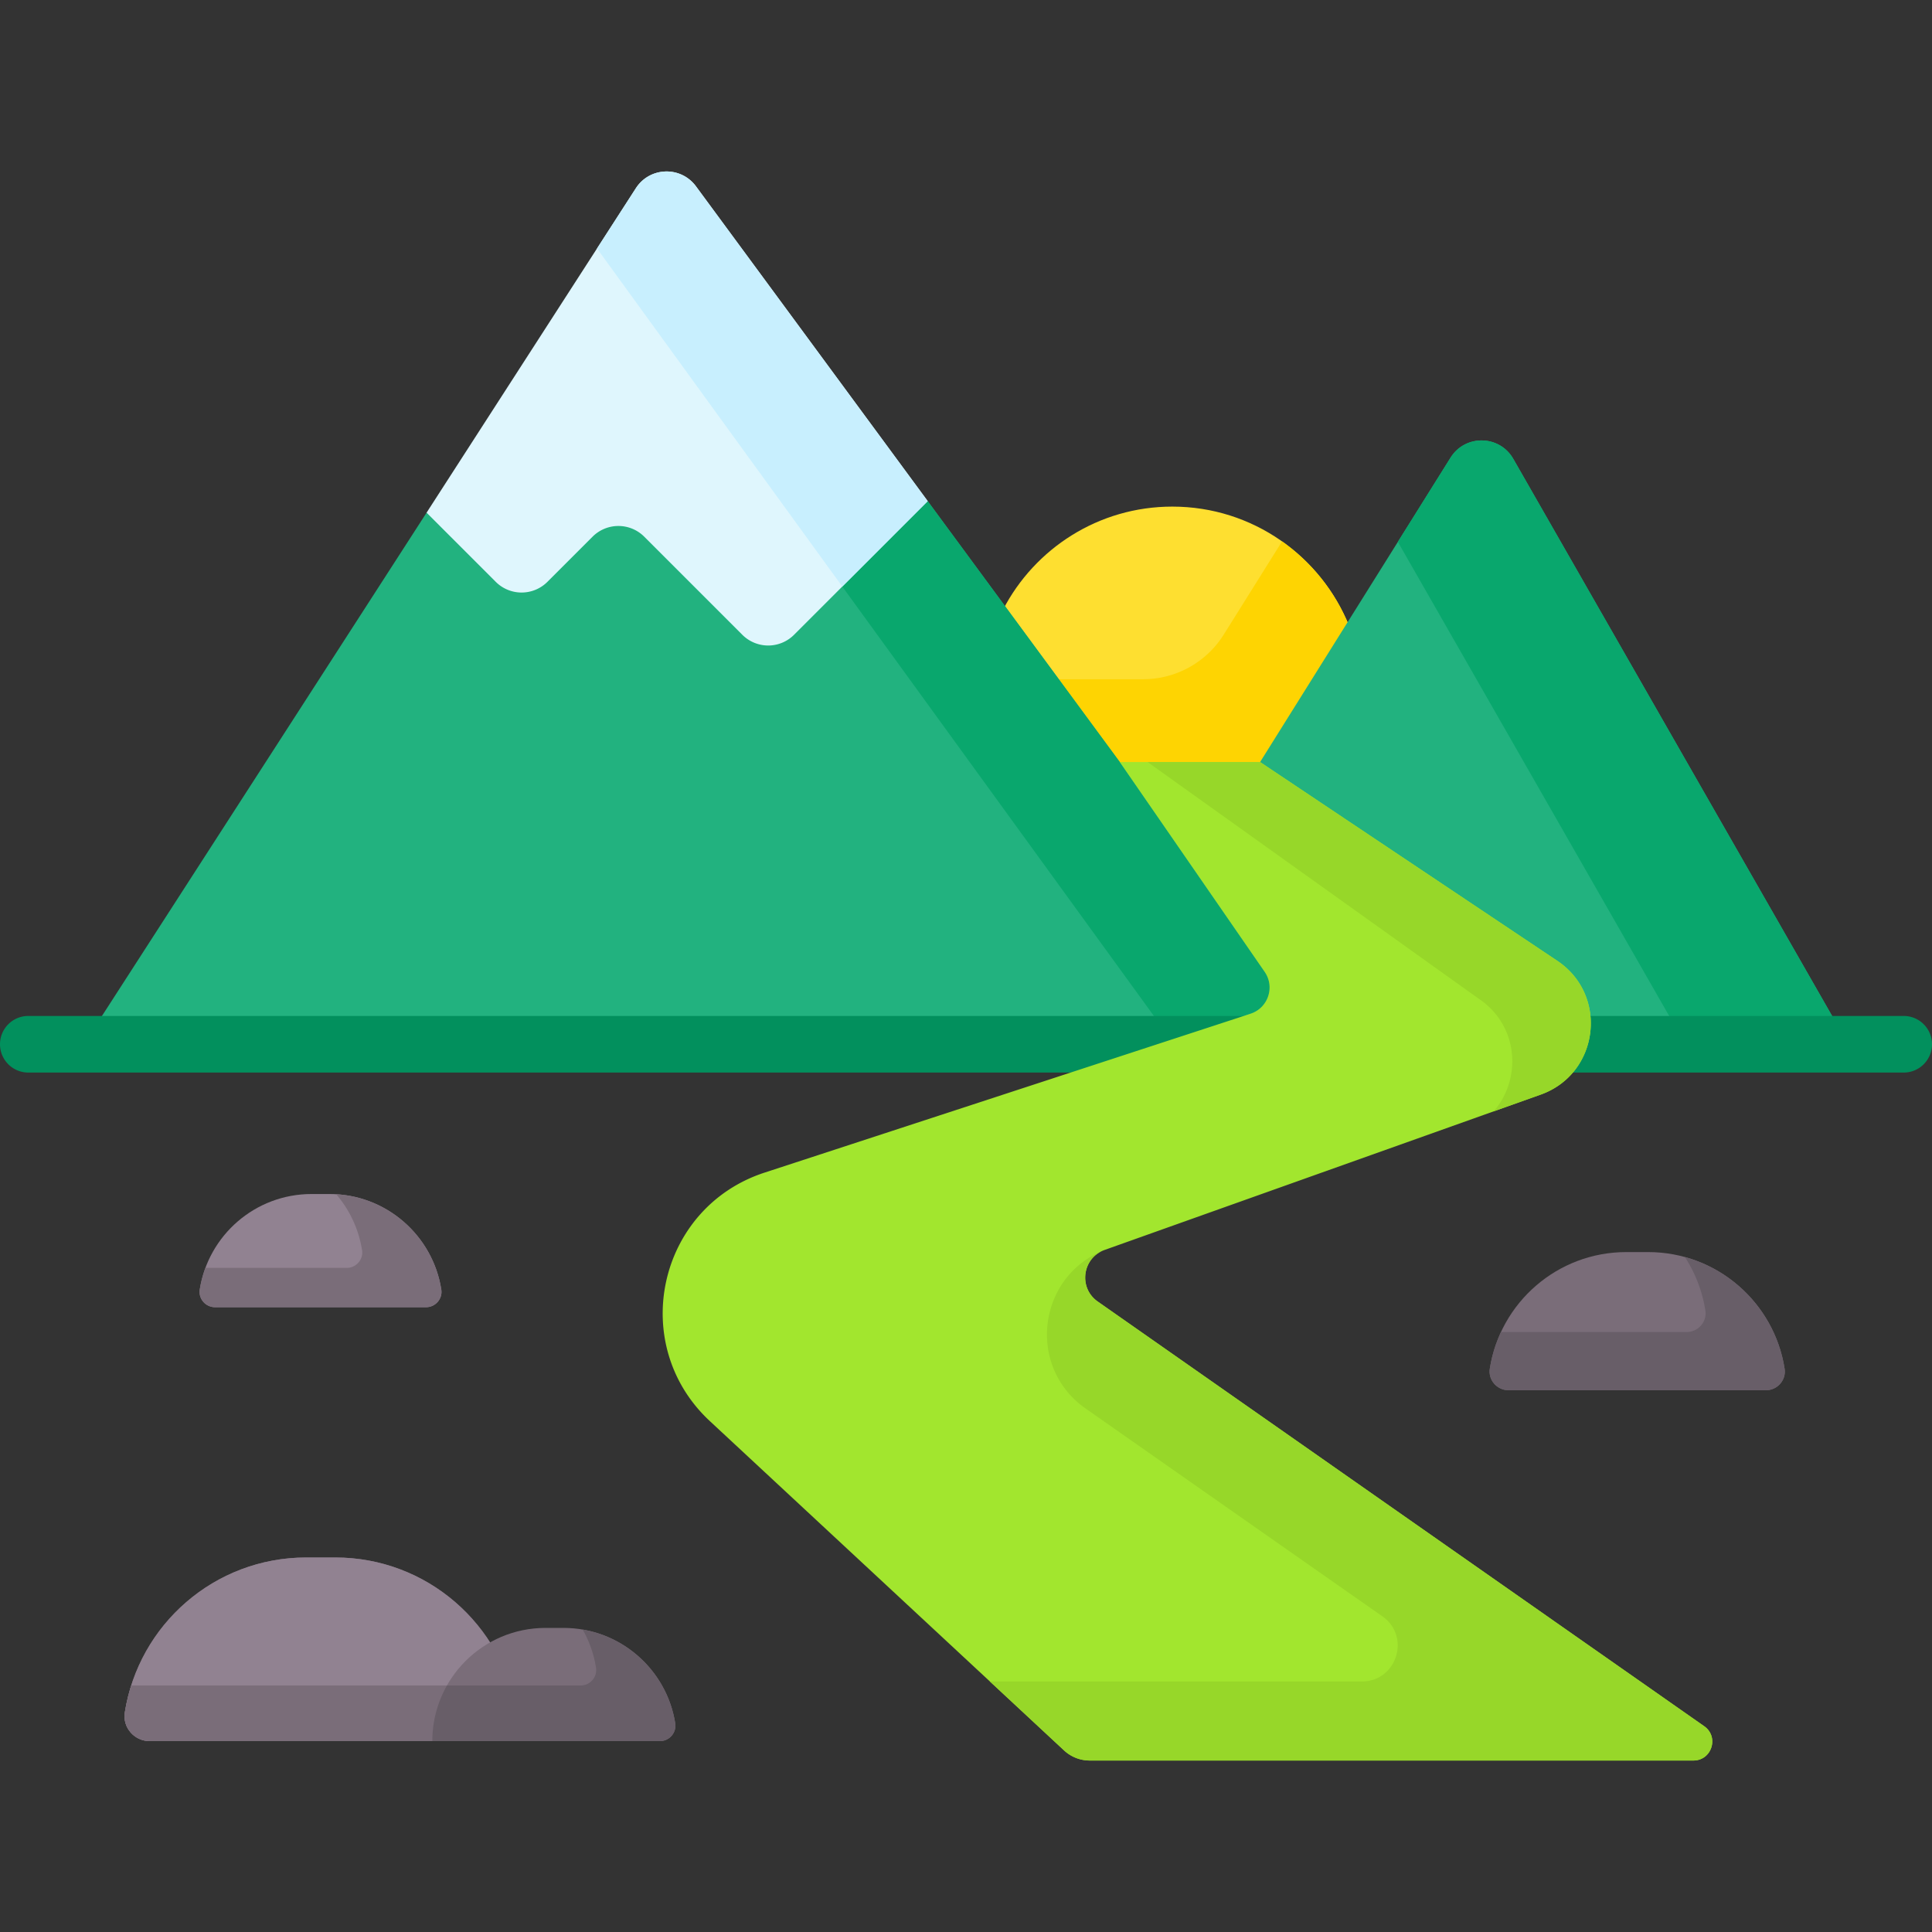 <svg xmlns="http://www.w3.org/2000/svg" version="1.1" xmlns:xlink="http://www.w3.org/1999/xlink" width="512" height="512" x="0" y="0" viewBox="0 0 512 512" style="enable-background:new 0 0 512 512" xml:space="preserve" class=""><rect x="0" y="0" width="512" height="512" fill="#333333" stroke="none"/><g><path fill="#fedf30" d="M296.253 202.95h38.241l23.097-36.913c-7.442-18.621-25.634-31.783-46.911-31.783-19.539 0-36.474 11.101-44.876 27.333z" opacity="1" data-original="#fedf30"></path><path fill="#fed402" d="m339.758 143.474-15.448 24.689A25.21 25.21 0 0 1 302.94 180h-23.582l16.895 22.95h38.241l23.097-36.913c-3.654-9.143-9.904-16.964-17.833-22.563z" opacity="1" data-original="#fed402"></path><path fill="#22b27f" d="M401.033 121.596c-3.635-6.351-12.729-6.53-16.611-.327l-50.482 80.68L316 212l-19.241-10.05-50.904-69.148-1.447.033-34.689 34.689c-1.64 1.64-3.82 2.542-6.139 2.542s-4.499-.903-6.139-2.542l-26.004-26.004c-2.017-2.018-4.7-3.129-7.553-3.129s-5.536 1.111-7.553 3.129l-11.965 11.965c-1.64 1.64-3.82 2.543-6.139 2.543s-4.499-.903-6.139-2.543l-17.655-17.655-1.382.032L22.18 276.738h467.64z" opacity="1" data-original="#22b27f"></path><path fill="#09a76d" d="m335.157 257.553-38.398-55.603-50.904-69.148-22.636 22.636 87.138 120.092 21.06-6.885c4.641-1.518 6.515-7.074 3.74-11.092z" opacity="1" data-original="#09a76d"></path><path fill="#02905d" d="M331.728 269.595c.313-.102.617-.222.911-.357H7.5a7.5 7.5 0 0 0 0 15h279.437z" opacity="1" data-original="#02905d"></path><path fill="#09a76d" d="M401.033 121.596c-3.635-6.351-12.729-6.53-16.611-.327l-13.974 22.334 76.193 133.135h43.18z" opacity="1" data-original="#09a76d"></path><path fill="#02905d" d="M504.5 269.238h-84.01a19.716 19.716 0 0 1-.056 4.352c-.514 4.14-2.248 7.803-4.916 10.648H504.5c4.143 0 7.5-3.358 7.5-7.5s-3.357-7.5-7.5-7.5z" opacity="1" data-original="#02905d"></path><path fill="#dff6fd" d="M131.38 154.192a9.682 9.682 0 0 0 13.692 0l11.965-11.965a9.682 9.682 0 0 1 13.692 0l26.004 26.004a9.682 9.682 0 0 0 13.692 0l35.429-35.43-61.409-83.418c-4.019-5.459-12.259-5.205-15.933.492l-55.464 85.987z" opacity="1" data-original="#dff6fd"></path><path fill="#c8effe" d="m223.219 155.438 22.636-22.636-61.409-83.418c-4.019-5.459-12.259-5.205-15.933.492l-10.301 15.971z" opacity="1" data-original="#c8effe"></path><path fill="#a2e62e" d="m451.631 457.463-160.733-112.55c-5.16-3.621-4.083-11.556 1.855-13.671l115.538-41.154c15.488-5.517 18.074-26.325 4.407-35.465L333.94 201.95h-37.181l38.398 55.603c2.775 4.018.901 9.575-3.74 11.092l-128.807 42.11c-28.376 9.277-36.333 45.633-14.425 65.914l93.805 87.213a10 10 0 0 0 6.809 2.676h159.964c4.888.001 6.872-6.291 2.868-9.095z" opacity="1" data-original="#a2e62e"></path><path fill="#97d729" d="M391.887 264.673c10.646 7.12 11.427 21.321 3.93 29.858l12.473-4.443c15.488-5.517 18.074-26.325 4.407-35.465L333.94 201.95h-29.813zM451.631 457.463l-160.733-112.55c-5.16-3.621-4.083-11.556 1.855-13.671-17.868 6.964-20.762 31.033-5.053 42.033l78.637 55.064c7.602 5.323 3.836 17.27-5.445 17.27h-98.557l19.655 18.273a10 10 0 0 0 6.809 2.676h159.964c4.888.001 6.872-6.291 2.868-9.095z" opacity="1" data-original="#97d729"></path><path fill="#7a6d79" d="M436.77 331.813h-5.785c-18.28 0-33.43 13.396-36.171 30.906-.47 3.005 1.912 5.707 4.954 5.707h68.219c3.042 0 5.424-2.701 4.954-5.707-2.741-17.51-17.892-30.906-36.171-30.906z" opacity="1" data-original="#7a6d79"></path><path fill="#685e68" d="M472.941 362.72c-2.234-14.277-12.721-25.816-26.425-29.592a36.396 36.396 0 0 1 5.425 14.165c.47 3.005-1.912 5.707-4.954 5.707h-49.209a36.314 36.314 0 0 0-2.964 9.72c-.47 3.005 1.912 5.707 4.954 5.707h68.219c3.042 0 5.424-2.702 4.954-5.707z" opacity="1" data-original="#685e68"></path><path fill="#7a6d79" d="M88.845 412.748h-7.69c-24.296 0-44.434 17.805-48.076 41.079-.625 3.995 2.541 7.585 6.584 7.585h90.673c4.043 0 7.21-3.59 6.584-7.585-3.641-23.274-23.779-41.079-48.075-41.079z" opacity="1" data-original="#7a6d79"></path><path fill="#918291" d="M87.314 316.426h-4.74c-14.978 0-27.392 10.976-29.638 25.324-.385 2.463 1.567 4.676 4.059 4.676h55.898c2.493 0 4.444-2.213 4.059-4.676-2.246-14.347-14.66-25.324-29.638-25.324z" opacity="1" data-original="#918291"></path><path fill="#7a6d79" d="M116.951 341.751c-2.156-13.776-13.688-24.438-27.862-25.266a29.88 29.88 0 0 1 6.862 14.84c.385 2.463-1.567 4.676-4.059 4.676h-37.45a29.757 29.757 0 0 0-1.507 5.751c-.385 2.463 1.567 4.676 4.059 4.676h55.898c2.493-.001 4.445-2.215 4.059-4.677z" opacity="1" data-original="#7a6d79"></path><path fill="#918291" d="M88.845 412.748h-7.69c-24.296 0-44.434 17.805-48.076 41.079-.625 3.995 2.541 7.585 6.584 7.585h90.673c4.043 0 7.21-3.59 6.584-7.585-3.641-23.274-23.779-41.079-48.075-41.079z" opacity="1" data-original="#918291"></path><path fill="#7a6d79" d="M135.222 446.664H34.778a48.26 48.26 0 0 0-1.699 7.163c-.625 3.995 2.541 7.585 6.584 7.585h90.673c4.043 0 7.21-3.59 6.584-7.585a48.134 48.134 0 0 0-1.698-7.163z" opacity="1" data-original="#7a6d79"></path><path fill="#7a6d79" d="M149.314 431.412h-4.74c-16.569 0-30 13.431-30 30h60.319c2.516 0 4.444-2.251 4.05-4.736-2.272-14.319-14.672-25.264-29.629-25.264z" opacity="1" data-original="#7a6d79"></path><path fill="#685e68" d="M178.942 456.676c-2.007-12.654-11.928-22.668-24.531-24.826a29.818 29.818 0 0 1 3.538 10.079c.394 2.485-1.534 4.736-4.05 4.736h-35.448a29.848 29.848 0 0 0-3.878 14.748h60.319c2.516-.001 4.444-2.252 4.05-4.737z" opacity="1" data-original="#685e68"></path></g></svg>